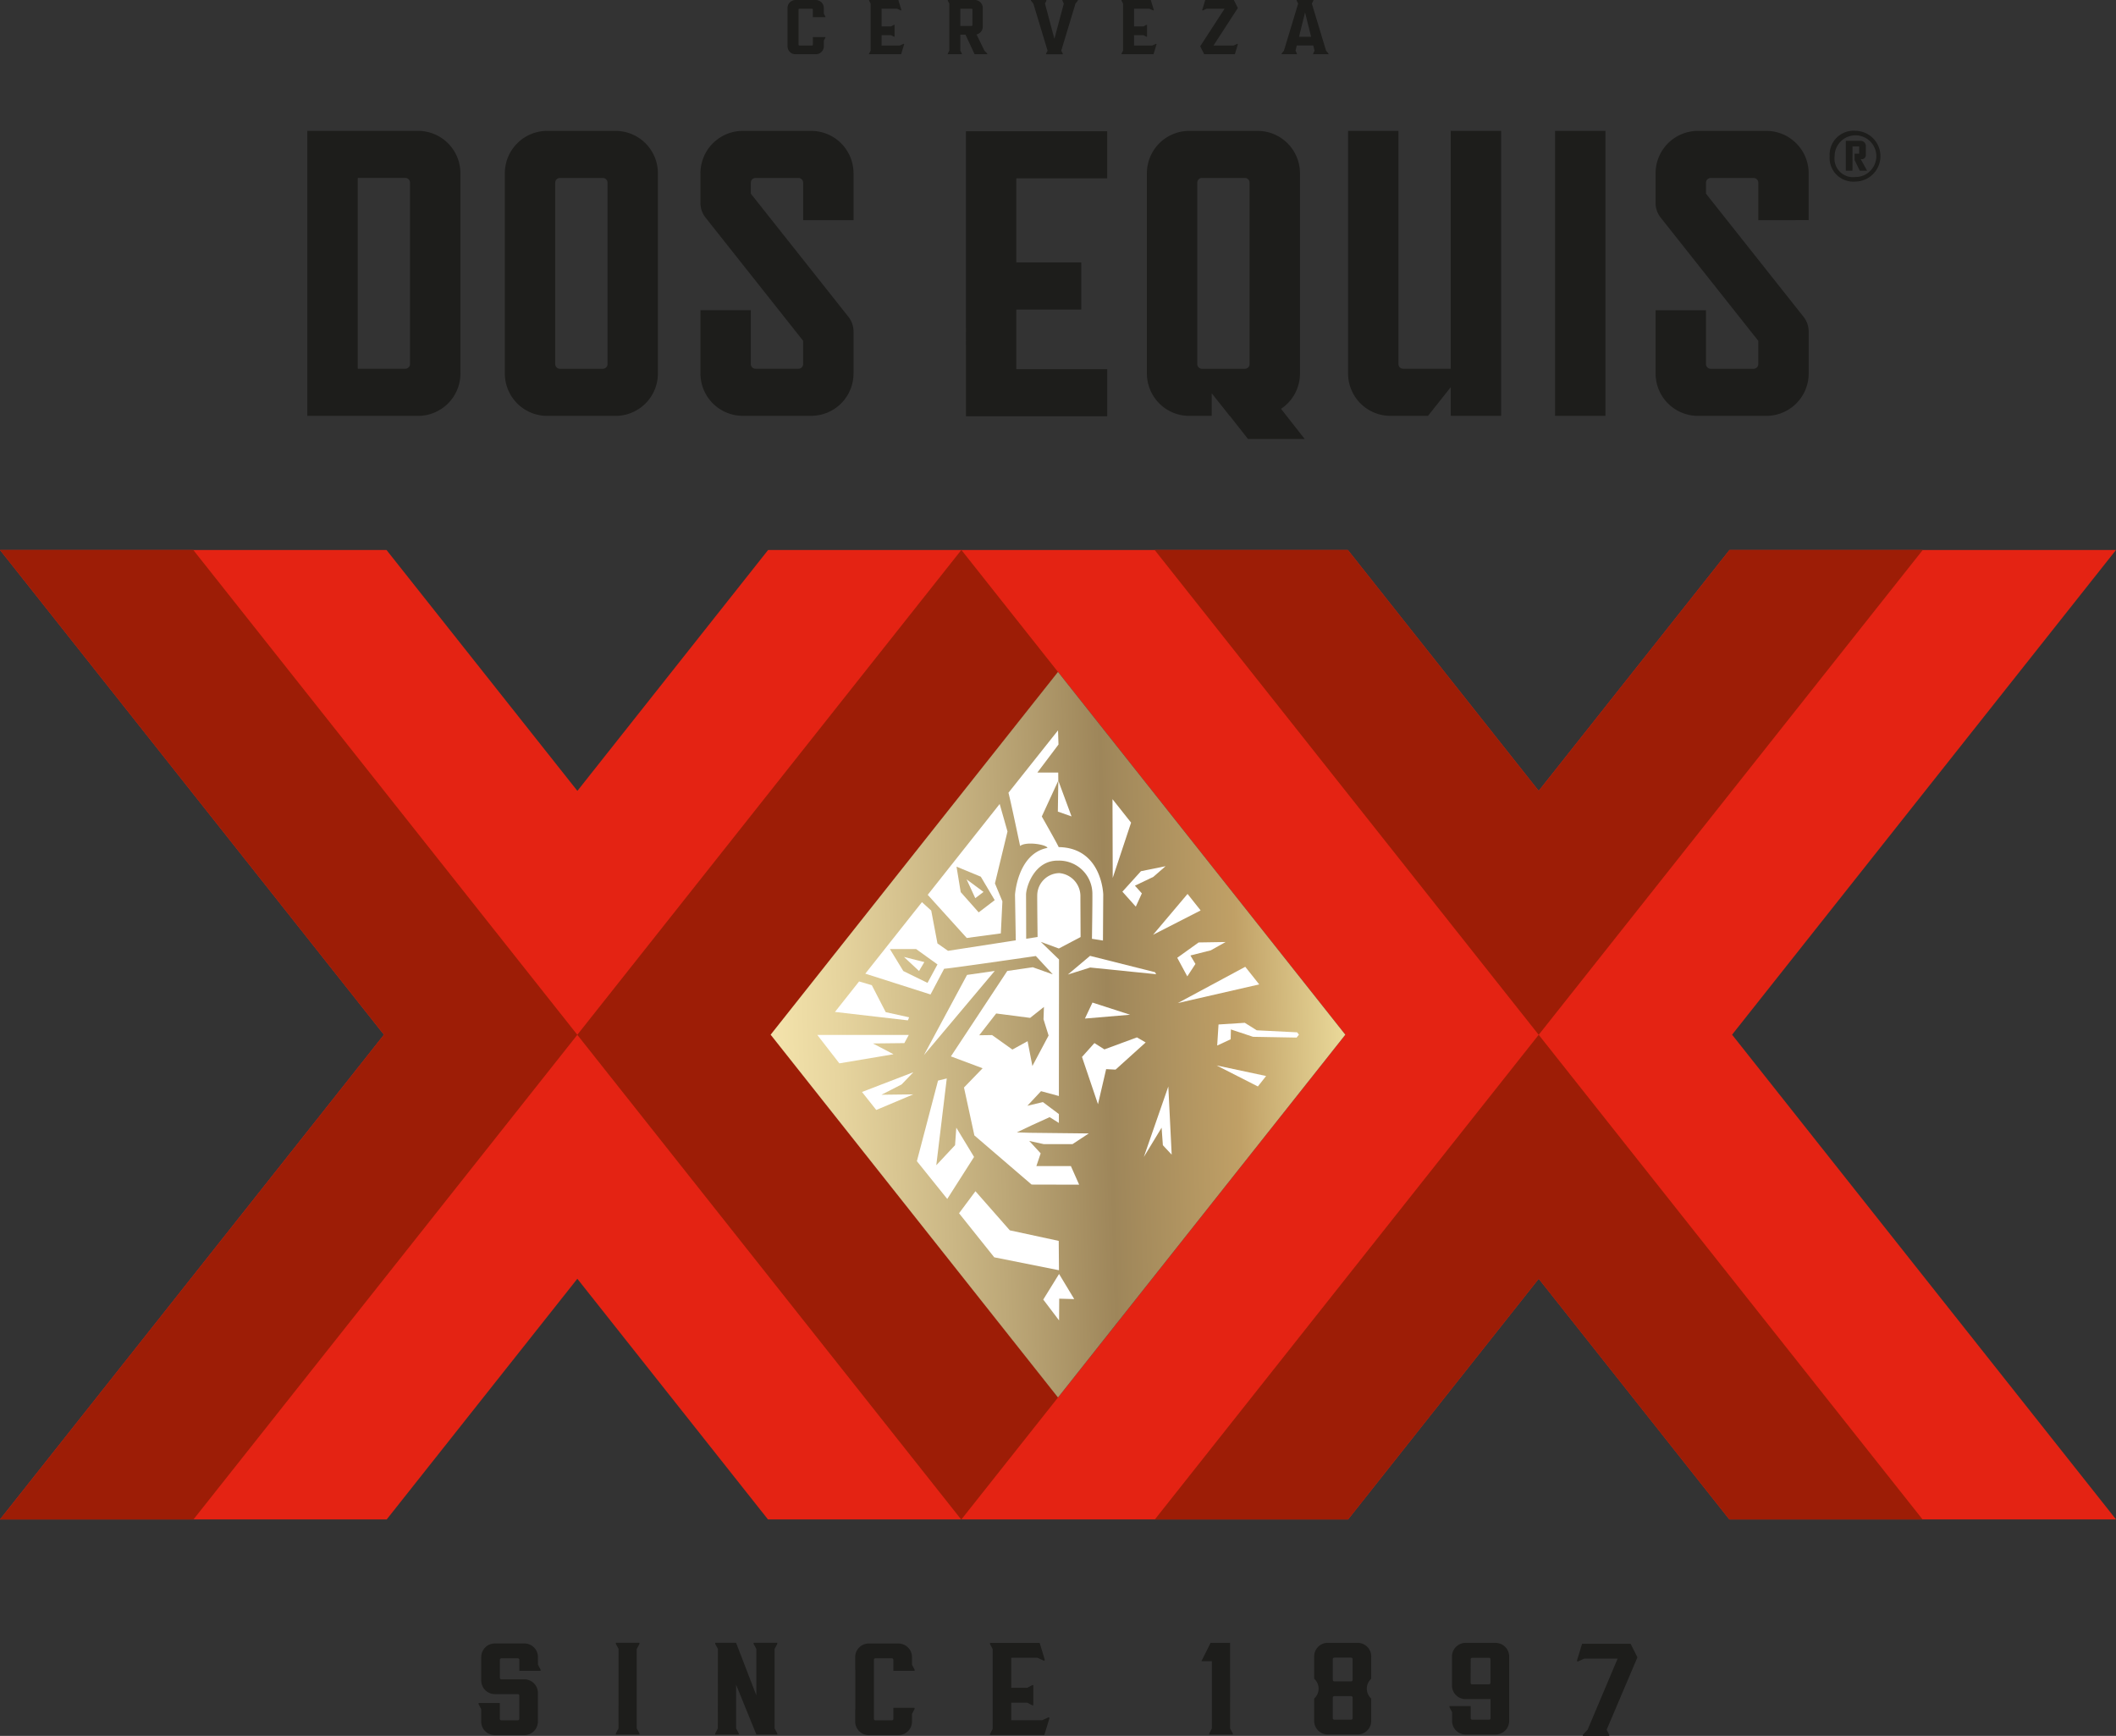 <?xml version="1.0" ?>
<svg xmlns="http://www.w3.org/2000/svg" viewBox="0 0 240.227 197.068">
	<rect x="0" y="0" width="240.227" height="197.068" fill="#333333" stroke="none"/>
	<defs>
		<linearGradient id="linear-gradient" x1="-0.296" y1="0.53" x2="1.096" y2="0.478" gradientUnits="objectBoundingBox">
			<stop offset="0.053" stop-color="#bba26f"/>
			<stop offset="0.199" stop-color="#f6e6ae"/>
			<stop offset="0.299" stop-color="#e6d49e"/>
			<stop offset="0.498" stop-color="#bda878"/>
			<stop offset="0.635" stop-color="#9e865a"/>
			<stop offset="0.797" stop-color="#c0a066"/>
			<stop offset="1" stop-color="#fff6b4"/>
		</linearGradient>
	</defs>
	<g id="Grupo_2053" data-name="Grupo 2053" transform="translate(-868.913 -139.733)">
		<g id="Grupo_1967" data-name="Grupo 1967" transform="translate(868.913 202.168)">
			<path id="SINCE_1897" data-name="SINCE 1897" d="M1009.84,328.808h-3.4a1.538,1.538,0,0,0-1.539,1.538v2.539a1.507,1.507,0,0,1,0,2.247v2.539a1.54,1.54,0,0,0,1.539,1.539h3.4a1.538,1.538,0,0,0,1.538-1.539v-2.539a1.508,1.508,0,0,1,0-2.247v-2.539a1.537,1.537,0,0,0-1.538-1.538m-.575,6.391v2.16a.17.17,0,0,1-.17.172h-1.908a.172.172,0,0,1-.172-.172v-2.328a.172.172,0,0,1,.172-.173h1.907a.171.171,0,0,1,.17.173Zm0-2.189a.17.17,0,0,1-.17.172h-1.908a.172.172,0,0,1-.172-.172v-2.35a.172.172,0,0,1,.172-.172h1.907a.171.171,0,0,1,.17.172Zm28.84,5.668.3.564v.128h-3v-.128l.536-.563,3.413-8.084h-3.785l-.744.34-.1-.077.589-1.942h5.516l.769,1.538Zm-12.607-9.868h-3.4a1.515,1.515,0,0,0-.609.128,1.538,1.538,0,0,0-.942,1.418v3.3a1.54,1.54,0,0,0,1.541,1.539h2.839v2.167a.173.173,0,0,1-.172.173h-1.91a.174.174,0,0,1-.173-.173v-1.377h-2.413v.127l.3.565v1a1.539,1.539,0,0,0,1.541,1.539h3.4a1.539,1.539,0,0,0,1.539-1.539v-7.321a1.54,1.54,0,0,0-1.539-1.539m-.752,4.7h-1.917a.17.17,0,0,1-.17-.172l.009-2.675a.162.162,0,0,1,.162-.165h1.913a.171.171,0,0,1,.17.172l0,2.669a.171.171,0,0,1-.172.172m-29.386,5.014.309.563v.13h-2.679v-.128l.3-.563v-7.642h-1.186l1.041-2.081h2.214Zm-20.6-1.275.1.078-.591,1.942H968.1v-.129l.3-.564v-9.069l-.3-.564v-.128h5.64l.589,1.941-.1.078-.744-.34h-2.974v3.414h1.814l.565-.3h.127v2.282h-.127l-.565-.3h-1.814v2h3.5Zm-57.978-5.964.3.564v.128h-2.414v-1.249a.172.172,0,0,0-.172-.172H912.63a.171.171,0,0,0-.172.172v1.721h0v.321a.171.171,0,0,0,.172.172h1.193v0h1.41a1.541,1.541,0,0,1,1.539,1.539v.584h0v2.674a1.539,1.539,0,0,1-1.539,1.539h-3.358a1.54,1.54,0,0,1-1.539-1.539v-1.411l-.3-.564v-.128h2.414v1.79a.171.171,0,0,0,.172.172h1.867a.17.17,0,0,0,.17-.172v-1.407h0V334.8a.171.171,0,0,0-.172-.172h-1.1v0h-1.508a1.54,1.54,0,0,1-1.539-1.539v-1.71h0v-.958a1.54,1.54,0,0,1,1.539-1.541h3.36a1.54,1.54,0,0,1,1.539,1.541Zm40.349.692v-1.249a.171.171,0,0,0-.172-.172h-1.867a.172.172,0,0,0-.172.172v6.7a.172.172,0,0,0,.172.17h1.867a.171.171,0,0,0,.172-.172v-1.249h2.414v.128l-.3.565v.868a1.539,1.539,0,0,1-1.538,1.539h-3.37a1.541,1.541,0,0,1-1.54-1.539v-1.412l.013,0v-4.5l-.013,0v-1.411a1.54,1.54,0,0,1,1.54-1.538h3.37a1.538,1.538,0,0,1,1.538,1.538v.869l.3.564v.128ZM928.3,328.8v.128l-.3.564h-.008v9.03l.309.563v.13h-2.679v-.128l.3-.563.006-9.03-.308-.565V328.8H928.3Zm15.648,0v.128l-.3.564h-.007v9.03l.308.563v.13h-2.378v-.005l-2.3-5.655v4.968l.309.563v.13H936.9v-.128l.3-.563.009-9.03-.309-.565V328.8h2.37l2.3,5.969,0-5.277-.309-.565V328.8h2.679Z" transform="translate(-855.705 -204.737)" fill="#1d1d1b"/>
			<g id="XX" transform="translate(0 0)">
				<g id="XX-2" data-name="XX">
					<path id="Base" d="M989.026,331.113l-32.62-41.184,32.62-41.183,32.622,41.183ZM1109.14,234.9h-43.878L1043.6,262.247,1021.935,234.9H956.117l-21.654,27.349L912.791,234.9H868.913l43.59,55.03-43.59,55.031h43.9l21.644-27.324L956.1,344.959h65.858l21.644-27.324,21.643,27.324h43.9l-43.59-55.031Z" transform="translate(-868.913 -234.898)" fill="#e42313"/>
					<path id="Shadow" d="M1087.2,234.9l-43.6,55.042L1000,234.9h21.936l21.664,27.349,21.662-27.349H1087.2Zm-109.14,0h-.007l-43.6,55.042,43.578,55.019h.026l10.969-13.846-32.622-41.184,32.622-41.184Zm-109.145,0,43.59,55.03-43.59,55.031h21.961l43.58-55.019-43.6-55.042Zm131.106,110.061h21.911v.033l21.669-27.357,21.643,27.324h21.936L1043.6,289.94Z" transform="translate(-868.913 -234.898)" fill="#9d1d06"/>
				</g>
				<g id="Moctezuma" transform="translate(87.492 13.847)">
					<path id="Back" d="M967.756,245.379l-32.622,41.184,32.622,41.184,32.621-41.184Z" transform="translate(-935.135 -245.379)" fill="url(#linear-gradient)"/>
					<g id="Face" transform="translate(5.297 6.633)">
						<path id="Trazado_1687" data-name="Trazado 1687" d="M973.394,266.328l-5.4,2.764,3.915-4.638Z" transform="translate(-929.877 -245.885)" fill="#fff"/>
						<path id="Trazado_1688" data-name="Trazado 1688" d="M963.207,271.1l-2.537.8,2.522-2.124,7.374,1.854q.069.113.135.23Z" transform="translate(-932.23 -244.176)" fill="#fff"/>
						<path id="Trazado_1689" data-name="Trazado 1689" d="M967.268,275.17l-5.128.434.855-1.815Z" transform="translate(-931.758 -242.886)" fill="#fff"/>
						<path id="Trazado_1690" data-name="Trazado 1690" d="M970.264,262.07l-1.394,1.213-2.089,1,.788.875-.688,1.505-1.522-1.7,2.107-2.324Z" transform="translate(-930.724 -246.65)" fill="#fff"/>
						<path id="Trazado_1691" data-name="Trazado 1691" d="M966.619,258.976l-2.085,6.275-.025-8.939Z" transform="translate(-930.997 -248.5)" fill="#fff"/>
						<path id="Trazado_1692" data-name="Trazado 1692" d="M943.4,271.974l1.443.425,1.581,3.061,2.656.587-.144.345-8.277-.957Z" transform="translate(-938.657 -243.469)" fill="#fff"/>
						<path id="Trazado_1693" data-name="Trazado 1693" d="M939.144,276.572l10.383,0-.505.925-3.568.041,2.339,1.223-6.148,1.035Z" transform="translate(-939.144 -241.992)" fill="#fff"/>
						<path id="Trazado_1694" data-name="Trazado 1694" d="M948.8,282.289l-4.2,1.771-1.618-2.043,5.831-2.243-1.331,1.386-2.29,1.172Z" transform="translate(-937.91 -240.964)" fill="#fff"/>
						<path id="Trazado_1695" data-name="Trazado 1695" d="M947.7,289.7l2.4-9.147.993-.242-1.191,9.852,2.131-2.277.143-1.991,2.015,3.325-3.043,4.769Z" transform="translate(-936.396 -240.791)" fill="#fff"/>
						<path id="Trazado_1696" data-name="Trazado 1696" d="M948.3,280.634l4.9-9.111,3.144-.452Z" transform="translate(-936.202 -243.759)" fill="#fff"/>
						<path id="Trazado_1697" data-name="Trazado 1697" d="M951.323,292.5l1.862-2.5,3.9,4.438,5.554,1.2.028,3.33-7.35-1.467Z" transform="translate(-935.232 -237.678)" fill="#fff"/>
						<path id="Trazado_1698" data-name="Trazado 1698" d="M960.37,299.916l-.016,2.466-1.795-2.367,1.795-2.906,1.723,2.855Z" transform="translate(-932.908 -235.396)" fill="#fff"/>
						<path id="Trazado_1699" data-name="Trazado 1699" d="M961.366,258.78l-1.554-.547.054-3.512Z" transform="translate(-932.505 -249.011)" fill="#fff"/>
						<path id="Trazado_1700" data-name="Trazado 1700" d="M964.629,280.386l-.926,3.982L961.887,279l1.41-1.574,1.136.717,3.691-1.363.994.574-3.42,3.086Z" transform="translate(-931.839 -241.924)" fill="#fff"/>
						<path id="Trazado_1701" data-name="Trazado 1701" d="M969.361,287.667l-.143-1.991L967.2,289l2.78-8c.069,1.407.3,6.175.382,7.737Z" transform="translate(-930.131 -240.569)" fill="#fff"/>
						<path id="Trazado_1702" data-name="Trazado 1702" d="M972.5,268.635l3.063-.049-1.684.944-2.313.584.571.961-.909,1.389-.022.011-1.134-2.1Z" transform="translate(-929.209 -244.557)" fill="#fff"/>
						<path id="Trazado_1703" data-name="Trazado 1703" d="M977.777,270.715l1.584,2-9.238,2.117Z" transform="translate(-929.193 -243.874)" fill="#fff"/>
						<path id="Trazado_1704" data-name="Trazado 1704" d="M978.139,281.578l-4.687-2.386,5.624,1.2Z" transform="translate(-928.124 -241.151)" fill="#fff"/>
						<path id="Trazado_1705" data-name="Trazado 1705" d="M977.574,277.119l-2.513-.836-.025,1.117-1.507.7-.024,0,.15-2.379,2.982-.191,1.36.85,4.58.229.209.265-.264.333Z" transform="translate(-928.107 -242.329)" fill="#fff"/>
						<g id="Grupo_1939" data-name="Grupo 1939" transform="translate(12.534 8.358)">
							<path id="Trazado_1706" data-name="Trazado 1706" d="M952.956,265.336l.938-.708-1.922-1.425Z" transform="translate(-947.558 -254.644)" fill="#fff"/>
							<path id="Trazado_1707" data-name="Trazado 1707" d="M957.688,259.85l-.888-3.125-8.169,10.313,4.431,4.9,3.87-.521.177-3.639-.847-2.035Zm-3.271,9.181-2.04-2.3-.476-2.889,2.755,1.138,1.58,2.662Z" transform="translate(-948.631 -256.725)" fill="#fff"/>
						</g>
						<g id="Grupo_1940" data-name="Grupo 1940" transform="translate(5.446)">
							<path id="Trazado_1708" data-name="Trazado 1708" d="M965.218,263.653c0-.11-1.913-3.476-1.913-3.476l1.875-4.069-.009-.916H962.8l2.4-3.184-.053-1.609-5.627,7.082c.313,1.208,1.325,6.072,1.325,6.047.655-.547,2.99-.172,3.106.214-3.41.651-3.687,5.32-3.687,5.32l.087,5.176-7.692,1.19-1.2-.84-.706-3.726L949.7,269.9l-6.432,8.119,7.405,2.364,1.545-2.921c.494,0,10.411-1.444,10.411-1.444l1.921,2.081-2.271-.807-2.893.421-6.4,9.7,3.6,1.346-2.115,2.187,1.18,5.439,6.494,5.578,5.4.013-.937-2.109h-3.92l.489-1.447-1.3-1.41,1.649.363h3.267l1.844-1.213-6.734-.074-1.436-.046,1.686-.8,2.041-.93,1.049.657v-1.008L963.43,292.6l-1.765.42,1.554-1.659,2.025.55.016-15.5-2.068-2,2.048.753,2.469-1.3s-.021-4.069-.021-4.737a2.623,2.623,0,0,0-2.4-2.522,2.551,2.551,0,0,0-2.5,2.457c-.013.622.038,4.795.038,4.795l-1.293.2-.015-4.994c0-.894.947-3.929,3.645-3.875a3.778,3.778,0,0,1,3.885,3.838c.012,1.177-.049,5.038-.049,5.038l1.249.194.033-5.232S970.15,263.726,965.218,263.653Zm-14.889,15.414-2.747-1.346-1.522-2.493h2.975l2.427,1.743Zm11.908,9.436-.546-2.815-1.724.949-2.307-1.644-1.459.021,1.925-2.473,3.855.5,1.567-1.243L963.5,283.2l.576,1.844Z" transform="translate(-943.266 -250.399)" fill="#fff"/>
							<path id="Trazado_1709" data-name="Trazado 1709" d="M948.3,271.467l-1.71-1.6,2.313.584Z" transform="translate(-942.199 -244.145)" fill="#fff"/>
						</g>
					</g>
				</g>
			</g>
		</g>
		<path id="DOS_EQUIS" data-name="DOS EQUIS" d="M957.331,203.7v5.326h-5.719v-4.256a.535.535,0,0,0-.535-.535h-4.87a.534.534,0,0,0-.534.535v1.247L956.754,220a2.678,2.678,0,0,1,.577,1.659v4.768a4.81,4.81,0,0,1-4.811,4.81h-7.757a4.81,4.81,0,0,1-4.811-4.81v-7.185h5.719v6.115a.534.534,0,0,0,.534.535h4.87a.535.535,0,0,0,.535-.535v-2.637l-11.081-13.988a2.675,2.675,0,0,1-.577-1.659V203.7a4.81,4.81,0,0,1,4.811-4.81h7.757a4.81,4.81,0,0,1,4.811,4.81m-22.209,0v22.733a4.81,4.81,0,0,1-4.809,4.81h-7.758a4.81,4.81,0,0,1-4.81-4.81V203.7a4.81,4.81,0,0,1,4.81-4.81h7.758a4.81,4.81,0,0,1,4.809,4.81m-5.719,1.07a.534.534,0,0,0-.534-.535H924a.535.535,0,0,0-.535.535v20.592a.535.535,0,0,0,.535.535h4.87a.534.534,0,0,0,.534-.535Zm-16.7-1.07v22.733a4.81,4.81,0,0,1-4.811,4.81H895.322V198.886h12.567a4.81,4.81,0,0,1,4.811,4.81m-5.719,1.07a.534.534,0,0,0-.535-.535h-5.4v21.662h5.4a.534.534,0,0,0,.535-.535Zm158.785,4.256V203.7a4.81,4.81,0,0,0-4.811-4.81H1053.2a4.811,4.811,0,0,0-4.812,4.81v3.378a2.677,2.677,0,0,0,.579,1.659l11.081,13.988v2.637a.534.534,0,0,1-.534.535h-4.871a.534.534,0,0,1-.534-.535v-6.115h-5.721v7.185a4.811,4.811,0,0,0,4.812,4.81h7.757a4.81,4.81,0,0,0,4.811-4.81v-4.768a2.677,2.677,0,0,0-.577-1.659l-11.081-13.988v-1.247a.534.534,0,0,1,.534-.535h4.871a.534.534,0,0,1,.534.535v4.256Zm-40.631,16.872h-5.405a.535.535,0,0,1-.535-.535V198.886h-5.719v27.543a4.81,4.81,0,0,0,4.81,4.81h4.266l2.582-3.258v3.258h5.719V198.886h-5.719Zm11.841,5.346h5.719V198.886h-5.719Zm-31.114-.8,2.686,3.421h-6.438l-2.057-2.619h-.024l-2.033-2.566v2.566h-2.55a4.811,4.811,0,0,1-4.81-4.81V203.7a4.811,4.811,0,0,1,4.81-4.81h7.757a4.811,4.811,0,0,1,4.812,4.81v22.733a4.8,4.8,0,0,1-2.152,4.009m-9.507-5.079a.535.535,0,0,0,.535.535h4.87a.534.534,0,0,0,.534-.535V204.767a.534.534,0,0,0-.534-.535h-4.87a.535.535,0,0,0-.535.535Zm-26.261,5.924h16.037v-5.346H975.812v-6.768h7.376v-5.346h-7.376v-9.548h10.317V198.93H970.092Z" transform="translate(8.482 -44.297)" fill="#1d1d1b"/>
		<path id="_" data-name="®" d="M1029.017,198.881a2.882,2.882,0,1,1,0,5.764,2.683,2.683,0,0,1-2.882-2.882,2.712,2.712,0,0,1,2.882-2.883m-2.32,2.883a2.1,2.1,0,0,0,2.329,2.366,2.367,2.367,0,1,0-2.329-2.366m2.027,1.648h-.756v-3.389h1.64a.592.592,0,0,1,.636.608v.995a.464.464,0,0,1-.48.48h-.1l.719,1.307h-.828l-.59-1.206v-.727h.517v-.83h-.755Z" transform="translate(50.499 -44.299)" fill="#1d1d1b"/>
		<path id="CERVEZA" d="M949.825,192.656l-.347,1.144h-3.636v-.077l.177-.332v-5.343l-.177-.332v-.075h3.323l.347,1.143-.058.046-.439-.2h-1.752v2.011h1.069l.332-.178h.077v1.345h-.077l-.332-.177h-1.069v1.179h2.065l.439-.2Zm9.433,1.068v.075h-1.436l-1.033-2.221H956.2v1.814l.177.332v.075h-1.6v-.075l.177-.332V188.05l-.177-.333v-.075h3.065a.907.907,0,0,1,.908.906v2.123a.905.905,0,0,1-.707.883l.894,1.838Zm-1.681-4.991a.1.1,0,0,0-.1-.1H956.2v1.957h1.271a.1.1,0,0,0,.1-.1Zm11.812-1.09h-1.6v.075l.156.332.008-.013-1.071,4.011-1.073-4.011.008.013.155-.332v-.075h-1.75v.075l.27.332v0l1.616,5.348h0l-.177.332v.077h1.906v-.077l-.177-.332,1.615-5.347v0l.268-.332v-.075Zm-31.458.99h1.428a.1.1,0,0,1,.1.1v.863h1.422v-.075l-.177-.332v-.639a.906.906,0,0,0-.906-.906h-2.308a.906.906,0,0,0-.906.906v4.345a.906.906,0,0,0,.906.906H939.8a.906.906,0,0,0,.906-.906v-.639l.177-.333v-.075h-1.422v.863a.1.1,0,0,1-.1.1h-1.428a.1.1,0,0,1-.1-.1v-3.977a.1.1,0,0,1,.1-.1m49.727,3.979-.439.2h-2.279l2.767-4.262-.454-.906h-3.248l-.349,1.143.059.046.439-.2H986.2l-2.765,4.261.453.906h3.479l.348-1.144ZM998,193.725v.075h-1.741v-.075l.156-.333,0,0-.145-.585H994.4l-.145.584v0l.156.333v.075h-1.74v-.075l.27-.333v0l1.616-5.347h0l-.177-.333v-.075h1.906v.075l-.177.333h0l1.614,5.347v0Zm-1.974-1.905-.687-2.768-.686,2.768Zm-17.6.791-.439.2h-2.064v-1.179h1.069l.332.177h.075v-1.345h-.075l-.332.178h-1.069v-2.011h1.751l.439.2.059-.046-.347-1.143H974.5v.075l.177.332v5.343l-.177.332v.077h3.635l.347-1.144Z" transform="translate(21.736 -47.909)" fill="#1d1d1b"/>
	</g>
</svg>